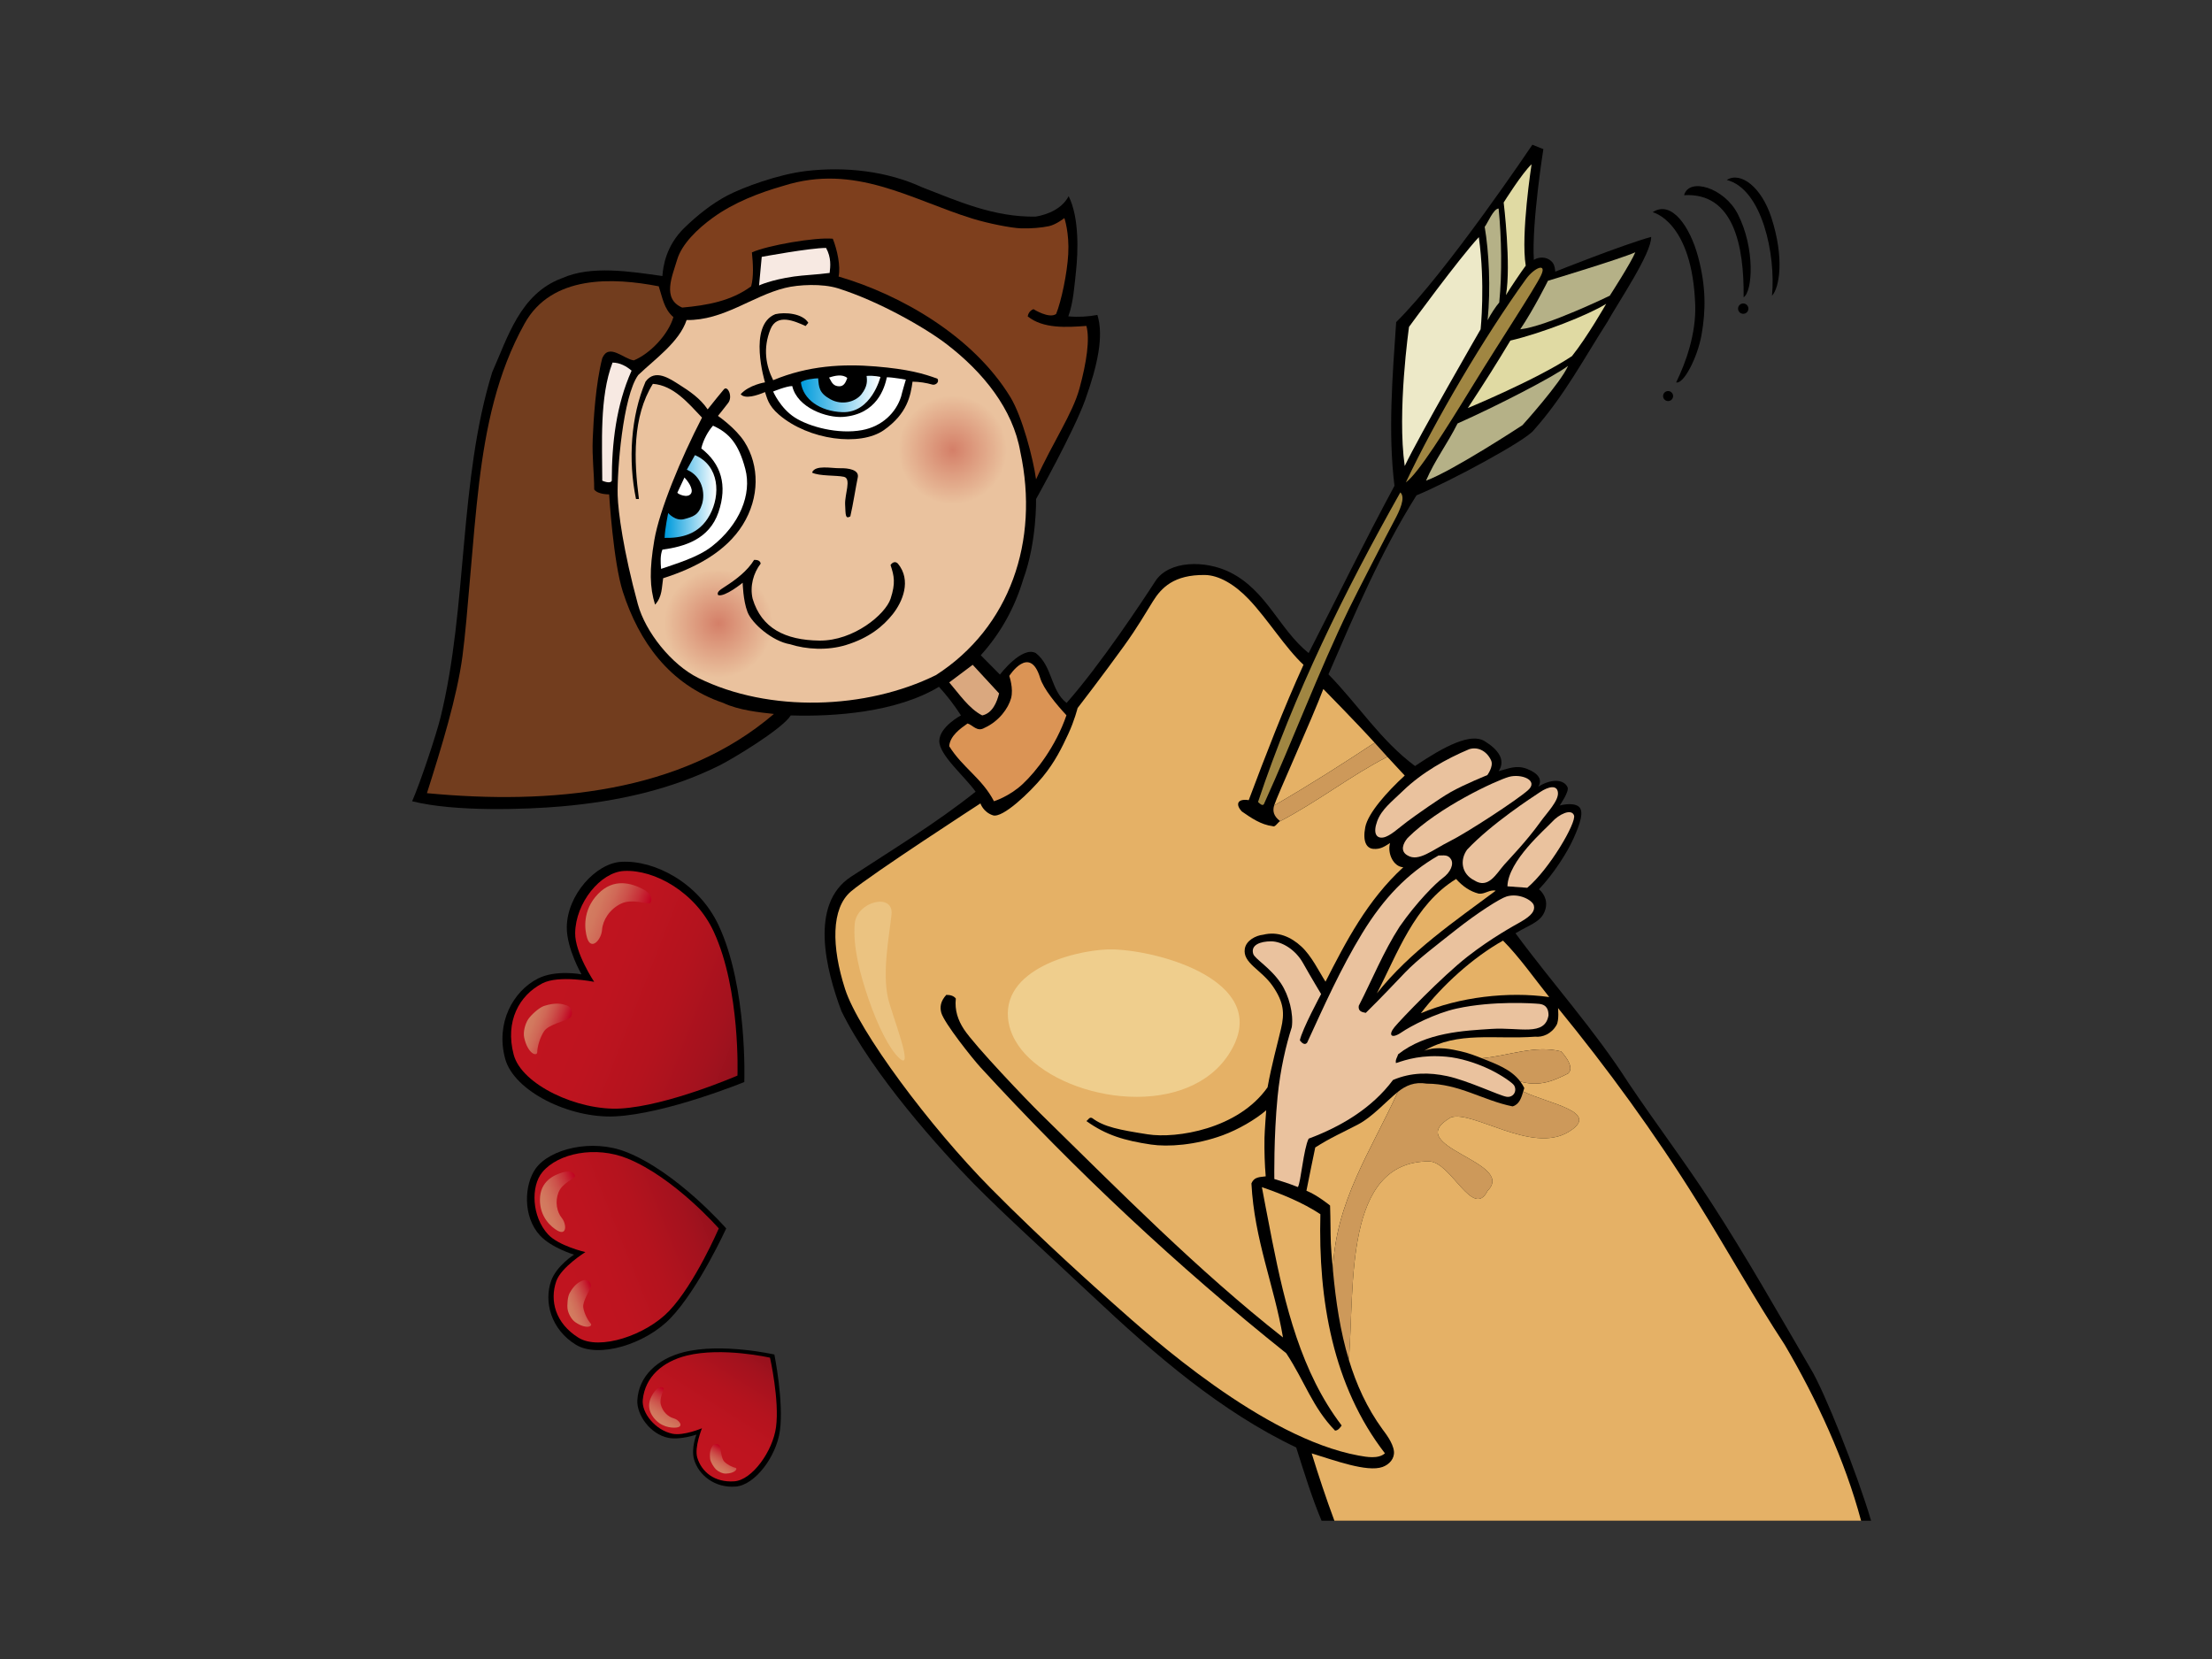 <?xml version="1.0" encoding="utf-8"?>
<!-- Generator: Adobe Illustrator 17.0.0, SVG Export Plug-In . SVG Version: 6.00 Build 0)  -->
<!DOCTYPE svg PUBLIC "-//W3C//DTD SVG 1.1//EN" "http://www.w3.org/Graphics/SVG/1.1/DTD/svg11.dtd">
<svg version="1.1" id="Layer_1" xmlns="http://www.w3.org/2000/svg" xmlns:xlink="http://www.w3.org/1999/xlink" x="0px" y="0px"
	 width="800px" height="600px" viewBox="0 0 800 600" enable-background="new 0 0 800 600" xml:space="preserve">
<rect x="0" y="0" width="800" height="600" fill="#333333" stroke="none"/>
<g>
	<path d="M477.966,549.996h198.74c-4.95-16.869-16.974-47.128-21.959-55.151c-11.448-19.629-23.267-40.491-35.723-59.712
		c-9.768-15.072-20.043-28.561-30.069-43.485c-12.204-19.102-27.59-36.079-40.856-54.119c4.781-2.923,8.694-3.901,10.347-7.431
		c1.653-3.529,0.305-6.651-1.858-8.484c5.307-5.575,10.189-13.238,12.468-18.307c2.282-5.069,4.078-10.045,1.814-11.66
		c-2.259-1.616-6.787-0.323-6.787-0.323s3.525-5.071,2.852-6.587c-1.353-3.03-6.083-3.109-10.606-0.201
		c1.616-2.585,0-4.846-3.984-6.431c-3.986-1.584-7.005-0.033-10.348,0.796c2.654-3.982-0.089-7.792-5.057-10.847
		c-4.969-3.055-14.22,1.616-25.183,8.988c-12.469-9.285-20.428-22.019-31.306-33.162c9.55-22.018,18.837-44.036,31.836-64.73
		c11.672-4.775,39.791-19.896,42.443-23.61c10.878-12.202,18.042-25.734,26.53-38.998c3.981-7.164,16.13-25.024,15.896-30.868
		c-10.646,2.983-34.683,12.579-34.683,12.579s-0.046-2.668-1.375-3.73c-1.854-1.857-4.773-1.591-6.369-0.53
		c-0.793-13.531,3.452-40.059,3.452-40.059l-3.977-1.592c0,0-30.954,46.107-49.259,64.147c-1.326,19.365-3.006,39.847-0.617,59.212
		c-10.878,20.164-20.691,40.325-31.039,60.487c-10.61-8.49-15.12-22.55-28.387-29.181c-9.02-4.512-22.193-4.337-27.059,3.182
		c-4.865,7.519-19.895,30.243-32.099,44.038c-5.836-4.512-5.04-13.264-11.142-18.039c-5.04-2.654-12.967,7.785-12.967,7.785
		s-4.543-4.601-6.931-6.99c7.363-8.157,12.338-17.361,15.371-27.496c4.955-13.499,4.632-29.011,4.632-29.011
		s13.663-24.399,17.775-35.872c4.438-12.383,6.791-23.022,4.403-30.714c-3.293,0.645-6.962,0.846-10.516,0.522
		c1.799-4.797,2.229-11.163,2.801-16.536c0.693-6.511,1.24-19.089-2.678-26.924c-2.389,4.51-7.38,6.592-11.89,7.39
		c-15.122,0.265-28.122-5.572-41.121-10.612c-12.458-5.763-27.569-7.595-42.001-5.869c-10.154,1.213-22.763,5.909-28.301,8.786
		c-5.538,2.877-11.074,7.269-15.69,11.774c-6.563,6.407-7.665,13.753-7.92,17.408c-11.407-1.591-25.734-3.979-36.344,0.797
		c-15.122,5.571-19.631,21.488-25.203,33.956c-12.157,39.223-8.845,84.793-18.7,124.876c-1.541,6.277-7.332,23.666-10.268,30.322
		c15.464,3.915,41.301,2.976,54.022,1.862c20.3-1.778,39.612-6.101,57.071-14.775c4.593-2.284,22.664-13.089,25.848-18.127
		c15.503,0.509,38.2-1.065,53.588-10.35c2.917,3.186,5.571,6.633,7.959,10.35c0,0-7.635,4.026-7.831,9.113
		c-0.194,5.092,9.004,12.725,13.138,18.474c-14.327,11.408-29.973,20.871-45.1,30.774c-15.127,9.902-9.021,33.692-3.449,48.548
		c11.143,22.815,35.999,50.384,47.753,62.343c11.754,11.959,28.578,27.095,42.942,40.62c22.991,21.649,46.682,41.984,73.785,54.883
		C471.822,533.043,474.47,541.662,477.966,549.996z"/>
	<path fill="#E0DAA3" d="M551.805,96.077c-1.379,1.813-5.845,8.415-7.154,10.65c1.921-10.948-0.829-33.487-0.829-33.487
		s6.727-10.75,10.091-13.823C553.914,59.417,549.949,84.933,551.805,96.077z"/>
	<path d="M640.633,78.662c4.792,14.727,2.922,25.48,0.234,28.286c1.403-14.727-3.506-38.571-16.363-41.872
		C629.53,61.948,637.04,67.617,640.633,78.662z"/>
	<path fill="#7E3F1D" d="M379.377,81.789c2.585-0.553,5.57-2.918,5.57-2.918s1.833,5.347,1.395,13.057
		c-0.401,7.061-2.52,17.039-4.381,21.629c-2.559,1.827-8.187-1.743-8.187-1.743s-1.763,0.543-2.092,2.607
		c5.571,4.51,14.061,3.979,21.224,3.448c1.326,4.774,0.073,13.194-2.498,22.622c-2.502,9.174-9.6,19.346-15.701,32.875
		c-1.013-7.414-4.986-22.701-9.307-29.775c-13.388-21.919-39.45-36.967-62.113-43.585c0.795-3.714-0.502-9.693-2.094-13.672
		c-6.382-0.607-23.703,2.431-29.254,4.948c0.419,4.109,0.688,8.727-0.27,12.263c-7.164,5.306-15.918,6.897-24.937,7.693
		c-7.431-3.184-3.542-11.466-1.859-17.243c1.683-5.778,7.481-11.296,12.942-15.258c7.604-5.517,16.879-9.066,25.526-11.537
		c25.921-8.218,46.152,4.994,68.272,11.837c5.723,1.771,14.073,3.43,17.681,3.55C372.903,82.705,376.792,82.343,379.377,81.789z"/>
	<path d="M628.478,77.376c6.312,12.273,5.422,28.036,2.127,30.148c0.211-18.693-3.646-37.978-21.529-36.927
		C610.829,64.051,623.57,67.835,628.478,77.376z"/>
	<path d="M614.158,92.932c2.866,10.743,2.79,19.336,1.229,28.158c-1.468,8.304-6.546,17.999-9.188,17.206
		c3.578-7.271,7.272-17.78,6.896-28.121c-1.097-30.227-15.385-33.426-15.385-33.426C604.517,72.235,611.229,81.954,614.158,92.932z"
		/>
	<path fill="#B5B187" d="M541.997,75.422c1.061,10.614,1.285,23.633,0.224,33.98c-1.179,1.33-3.156,4.324-4.208,6.428
		c1.168-11.688,0.467-24.896-1.052-33.779C538.024,80.724,540.139,75.422,541.997,75.422z"/>
	<path fill="#EDE9C8" d="M534.836,85.77c2.386,16.978,0.648,33.327,0.648,33.327s-22.137,38.3-27.442,49.443
		c-2.837-19.603,1.553-50.321,1.553-50.321S527.673,93.461,534.836,85.77z"/>
	<path fill="#F7E9E2" d="M298.763,89.665c1.938,3.555,1.558,6.662,1.292,9.049c-4.848,0.646-9.351,0.775-12.927,1.292
		c-8.422,1.218-12.604,3.232-12.604,3.232l0.969-10.341C275.493,92.897,292.926,89.665,298.763,89.665z"/>
	<path fill="#B5B187" d="M582.194,106.947c0,0-22.826,11.094-32.376,12.156c5.026-7.48,10.023-17.558,10.023-17.558
		s26.677-8.04,31.594-10.312C589.908,95.024,582.194,106.947,582.194,106.947z"/>
	<path fill="#A08642" d="M533.058,138.787c-10.499,17.115-20.18,32.492-24.61,35.676c10.61-22.546,28.549-52.897,43.456-73.543
		c2.986-4.131,7.745-6.12,5.392-1.237C554.944,104.567,542.546,123.326,533.058,138.787z"/>
	<path fill="#723D1E" d="M238.242,103.544c1.327,3.98,1.858,8.223,5.306,11.141c-1.857,6.368-8.49,13.264-14.325,15.652
		c-3.715-0.531-9.02-6.367-11.409-0.796c-2.389,9.285-3.172,22.296-3.448,29.182c-0.275,6.887,0.531,12.204,0.531,18.305
		c1.326,1.857,5.408,1.762,5.408,1.762s1.479,24.472,4.958,35.229c5.795,17.927,16.758,33.576,36.323,40.209
		c5.572,2.654,13.331,3.447,18.306,3.98c-33.427,28.65-80.913,32.895-125.482,28.65c5.306-16.714,10.889-34.857,12.846-49.539
		c1.958-14.682,3.59-42.425,6.004-62.455c2.448-20.311,6.548-40.026,16.433-57.79C199.511,99.298,221.794,100.36,238.242,103.544z"
		/>
	<path fill="#EAC29E" d="M342.393,124.494c13.102,10.061,23.978,23.388,26.637,39.005c6.898,32.1-3.714,63.404-30.508,80.648
		c-25.204,12.469-60.302,13.721-85.953,1.059c-9.722-4.799-19.143-16.65-21.878-26.679c-5.245-19.234-7.139-33.482-7.305-39.377
		c-0.245-8.693,1.858-35.812,7.43-43.508c6.101-5.836,14.855-11.938,17.508-19.896c13.398,0.188,23.576-8.617,35.592-11.615
		c4.876-1.217,13.469-1.628,19.101,0.132C317.604,108.822,334.573,118.489,342.393,124.494z"/>
	<path fill="#E0DAA3" d="M568.519,128.803c-12.857,8.532-37.663,18.778-37.663,18.778c6.164-9.396,10.334-15.979,15.389-24.407
		c11.404-2.652,28.352-9.332,34.657-13.293C580.902,109.881,574.13,121.79,568.519,128.803z"/>
	<path d="M292.341,116.738l-0.979,1.175c-3.915-1.762-10.374-4.697-12.723,1.176c-2.765,6.915-1.664,13.107,0.989,18.412
		c12.733-5.306,25.33-5.947,37.083-4.968c11.752,0.979,17.302,2.58,22.342,4.436c0.795,1.327-0.806,2.425-1.858,2.122
		c-2.182-0.625-4.53-1.017-7.162-1.06c-0.696,4.937-1.793,11.484-10.347,17.508c-8.554,6.024-27.149,3.676-37.916-5.524
		c-4.105-3.509-4.355-6.262-5.089-8.221c-2.883,1.23-7.217,2.64-8.81,0.783c3.01-3.397,8.805-4.292,8.805-4.292
		s-6.334-20.682,3.746-24.662C283.874,112.829,290.22,113.291,292.341,116.738z"/>
	<path fill="#F7E9E2" d="M228.426,134.052c-5.577,12.441-7.162,26.263-7.162,39.794c-0.532,1.326-3.449,0-3.449,0
		c0-13.264-1.061-30.244,3.715-42.712C224.184,131.134,226.57,132.461,228.426,134.052z"/>
	<path fill="#B5B187" d="M550.626,153.763c0,0-25.219,16.565-34.889,20.083c3.181-7.428,7.692-13.264,11.406-20.693
		c13.794-6.102,34.949-16.986,39.974-20.843C564.429,138.504,550.626,153.763,550.626,153.763z"/>
	<path d="M255.932,148.058c2.152-2.74,4.734-5.893,5.872-7.243c1.305-1.548,3.327,2.545,1.566,4.894
		c-1.762,2.35-3.719,4.698-3.719,4.698s6.426,4.42,9.591,9.396c5.481,8.613,5.48,20.162-0.587,29.949
		c-6.067,9.787-17.149,15.662-28.821,19.375c-0.541,3.332-0.265,6.634-2.918,9.552c-1.93-6.221-2.107-12.569-0.271-23.343
		c1.837-10.774,9.556-29.45,17.249-44.307c-5.04-5.307-10.346-11.673-17.773-12.204c-7.429,11.938-6.898,27.591-5.042,41.651h-1.061
		c-2.919-14.06-1.857-29.979,3.448-42.445c3.449-4.777,8.663-1.146,12.237,1.112C249.276,141.402,253.281,144.078,255.932,148.058z"
		/>
	<linearGradient id="SVGID_1_" gradientUnits="userSpaceOnUse" x1="289.654" y1="142.486" x2="318.186" y2="142.486">
		<stop  offset="0" style="stop-color:#009BDC"/>
		<stop  offset="1" style="stop-color:#FFFFFF"/>
	</linearGradient>
	<path fill="url(#SVGID_1_)" d="M318.424,136.328c0,0-3.232,13.124-13.834,12.733c-8.035-0.296-14.202-4.652-14.936-10.774
		c1.063-1.061,5.182-1.468,6.244-1.468c0.265,3.182,0.265,5.288,4.422,7.579c4.157,2.29,9.044,0.991,11.249-1.825
		c2.203-2.817,2.082-4.897,1.837-6.611C315.975,135.716,318.424,136.328,318.424,136.328z"/>
	<path fill="#FFFFFF" d="M327.607,137.307c0,0-1.317,4.398-1.714,6.123c-1.857,5.836-6.855,10.773-14.079,12.12
		c-8.663,1.616-19.119-1.184-24.367-4.555c-5.249-3.372-7.83-9.395-7.83-9.395s4.786-1.977,6.909-1.977
		c1.857,7.96,12.642,11.604,18.433,11.152c12.242-0.954,14.982-10.546,15.79-14.335C322.87,136.44,327.607,137.307,327.607,137.307z
		"/>
	<path fill="#FFFFFF" d="M306.426,136.695c-0.795,2.386-1.712,3.305-3.672,2.938c-1.959-0.367-2.407-2.529-2.939-3.061
		C301.897,135.839,304.713,135.226,306.426,136.695z"/>
	<path fill="#FFFFFF" d="M269.547,169.601c2.436,9.19-2.066,20.152-12.05,27.982c-5.177,4.061-13.097,6.303-18.403,8.16
		c-0.193-2.288-0.367-4.897,0.474-6.96c7.96-1.061,16.95-3.745,20.278-13.532c3.328-9.787,0.946-17.508-6.217-23.079
		c0.736-3.152,2.498-6.284,4.245-8.222C263.711,156.601,267.11,160.41,269.547,169.601z"/>
	<linearGradient id="SVGID_2_" gradientUnits="userSpaceOnUse" x1="240.847" y1="179.576" x2="259.037" y2="179.576">
		<stop  offset="0" style="stop-color:#009BDC"/>
		<stop  offset="1" style="stop-color:#FFFFFF"/>
	</linearGradient>
	<path fill="url(#SVGID_2_)" d="M256.715,186.228c-3.914,7.243-10.57,8.417-16.35,8.309c0.102-3.415,1.3-8.994,1.3-8.994
		s2.572,3.061,5.755,2.203c3.183-0.856,5.238-1.397,6.476-5.413c1.238-4.015,0.076-10.073-5.496-12.462l2.937-5.264
		C260.238,168.416,260.63,178.986,256.715,186.228z"/>
	<path d="M310.222,172.688c-0.611,2.815-1.714,9.916-2.693,14.08c-1.856,1.059-1.682-0.54-1.878-4.258
		c-0.197-3.719,2.368-9.454-0.448-10.067c-2.816-0.612-8.863-0.189-11.516-1.516c1.062-2.918,7.057-1.518,10.082-1.592
		C306.794,169.261,310.834,169.872,310.222,172.688z"/>
	<path fill="#FFFFFF" d="M249.868,178.564c-1.225,1.714-4.633,0.162-4.897-0.367l2.571-5.509
		C248.338,173.483,251.093,176.85,249.868,178.564z"/>
	<path fill="#A08642" d="M504.297,188.232c-2.393,4.459-13.633,26.216-16.382,31.894c-11.214,23.154-20.156,47.274-30.809,70.708
		c-0.531,0.796-1.591-0.26-2.122-0.793c13-38.999,31.304-76.139,51.465-111.952C508.449,179.932,506.21,184.667,504.297,188.232z"/>
	<path fill="#E5B166" d="M508.042,280.491c-2.096-2.215-4.191-4.492-6.286-6.78c-13.432,6.885-25.182,16.257-39.118,23.479
		c-0.749,0.701-1.652,2.069-2.349,1.606c-4.243-0.53-7.694-2.918-11.141-5.307c-2.376-2.487-1.729-4.75,2.474-4.104
		c6.101-16.184,12.647-33.301,19.808-48.952c-6.582-6.134-12.968-16.527-19.75-23.668c-5.245-5.52-10.927-8.729-15.856-8.81
		c-11.306-0.18-15.824,4.701-18.777,9.398c-2.951,4.697-5.435,9.192-10.611,16.375c-7.7,10.689-16.713,22.355-16.713,22.355
		s-1.12,4.539-3.383,9.386c-2.262,4.848-4.717,10.005-9.241,15.499c-4.524,5.495-14.483,15.072-18.007,13.898
		c-3.523-1.174-4.503-4.305-4.503-4.305s-39.652,25.72-46.839,31.847c-7.186,6.128-7.041,20-2.122,35.282
		c4.919,15.281,30.854,49.983,52.68,72.044c19.048,19.256,38.501,36.531,44.681,42.03c13.26,11.801,53.852,48.283,88.341,54.652
		c2.918,0.528,7.161,1.326,9.55-0.8c-18.837-24.404-24.14-55.444-23.345-86.481c-6.368-4.244-14.263-7.407-21.159-9.793
		c0,0,2.394,12.714,3.719,19.379c4.626,23.257,10.494,47.639,25.134,66.817c-0.531,0.795-1.328,1.856-2.389,1.856
		c-8.225-8.487-10.856-17.627-17.643-27.968c-39.1-31.233-76.035-65.79-110.594-103.422c-2.722-2.963-13.171-16.029-14.182-19.762
		c-0.554-2.05-0.253-4.173,1.817-6.431c1.327,0,2.654,0.268,3.449,1.326c-0.467,4.292,0.806,7.827,2.881,11.039
		c3.827,5.918,23.142,26.085,27.774,30.619c28.527,27.939,56.623,56.485,87.664,80.909c-3.184-18.839-10.35-35.252-11.41-55.683
		c1.06-2.654,3.554-2.262,5.169-2.585c-0.357-4.096-0.531-9.071-0.446-13.904c0.04-2.368,0.624-9.984,0.624-9.984
		c-3.999,3.426-10.107,6.958-15.66,9.004c-9.92,3.656-19.907,4.292-26.029,3.381c-9.55-1.422-16.253-3.383-23.346-8.49
		c0.795-0.53,1.061-1.591,2.122-1.061c4.244,3.182,9.735,4.249,20.076,5.865c10.339,1.616,32.715-1.887,43.326-17.006
		c1.466-8.135,3.574-15.666,4.868-21.199c1.295-5.533,1.104-9.439-3.01-15.413c-4.109-5.973-10.963-8.322-10.081-13.53
		c0.504-2.983,3.98-4.775,6.631-5.042c5.307-1.328,10.047,0.789,13.797,4.247c3.748,3.458,6.366,9.018,8.753,12.735
		c7.428-14.593,15.122-29.448,28.121-41.385c-3.569-0.189-5.838-5.042-4.775-8.756c-2.121,1.323-3.493,2.304-6.038,2.108
		c-2.545-0.196-3.913-2.741-2.935-7.831C494.742,294.086,501.674,286.327,508.042,280.491z"/>
	<path fill="#E5B166" d="M478.596,249.185c-3.982,10.613-16.774,38.775-17.785,42.126c13.077-7.564,24.889-15.129,36.344-22.689
		C491.264,262.07,478.596,249.185,478.596,249.185z"/>
	<path fill="#CD995A" d="M460.811,291.311c-0.577,1.918-0.286,3.788,2.13,5.626c-0.098,0.067-0.201,0.154-0.303,0.252
		c13.935-7.222,25.686-16.594,39.118-23.479c-1.535-1.684-3.068-3.387-4.601-5.089C485.7,276.182,473.889,283.747,460.811,291.311z"
		/>
	<path fill="#DAA87F" d="M361.336,250.779c-0.795,3.184-2.387,7.166-6.101,7.961c-4.776-2.391-8.49-7.961-11.938-11.938l8.489-6.369
		L361.336,250.779z"/>
	<path fill="#DB9455" d="M376.193,245.206c1.171,3.868,5.787,9.496,9.501,13.478c-3.879,11.31-10.987,20.361-15.835,24.885
		c-4.848,4.523-10.378,6.21-10.378,6.21c-4.245-8.226-11.409-12.206-16.183-19.898c0.265-3.715,3.98-6.369,6.632-8.227
		c1.857,0.532,3.448,3.184,6.102,1.595c5.305-2.389,8.658-7.15,9.627-10.706c0.969-3.555-0.647-8.08-0.647-8.08
		S372.443,232.83,376.193,245.206z"/>
	<path fill="#EAC29E" d="M539.346,275.186c0.793,2.123-1.437,5.147-1.437,5.147s-8.08,3.233-13.251,6.141
		c-3.944,2.219-12.691,8.394-15.822,10.742c-3.131,2.349-6.164,5.294-8.612,5.678c-2.449,0.383-3.722-1.569-2.153-5.874
		c1.564-4.305,5.232-7.035,9.35-11.02c6.867-6.643,15.677-11.576,23.966-15.06C534.836,269.881,538.018,272.002,539.346,275.186z"/>
	<path fill="#EAC29E" d="M552.611,285.799c-4.038,3.585-21.977,15.304-28.277,18.449c-6.299,3.146-11.252,7.547-15.232,5.159
		c-2.917-1.591-1.591-4.51,0-6.366c11.141-11.143,32.038-20.767,36.563-22.059C550.189,279.689,556.648,282.214,552.611,285.799z"/>
	<path fill="#EAC29E" d="M563.447,286.643c0.299,2.986-3.855,7.139-6.458,10.767c-4.893,6.822-11.003,13.093-12.919,15.268
		c-2.937,3.328-5.785,8.935-10.825,5.749c-4.777-2.389-5.307-7.427-2.653-11.141c9.019-9.551,23.476-18.873,26.384-20.812
		C559.883,284.535,563.153,283.658,563.447,286.643z"/>
	<path fill="#EAC29E" d="M569.257,294.877c0.967,2.586-8.955,19.57-16.912,26.203l-7.164-0.53
		c0.265-9.285,13.786-20.693,16.183-23.345C563.763,294.554,568.286,292.29,569.257,294.877z"/>
	<path fill="#EAC29E" d="M524.756,310.735c1.11,1.751-0.064,4.688-2.999,6.84c-2.457,1.8-9.378,8.648-15.571,17.565
		c-5.838,9.022-9.996,19.345-14.773,28.63c-0.263,1.858,0.954,2.278,2.544,2.545c6.175-6.071,9.802-10.027,14.292-14.679
		c4.488-4.652,11.05-9.608,18.204-15.27c7.917-6.268,16.034-11.415,18.401-12.134c4.501-1.371,9.38,1.341,9.875,3.215
		c0.5,1.874-0.677,3.637-4.786,5.985c-1.997,1.139-10.468,5.716-19.185,12.527c-9.251,7.231-24.089,22.67-26.431,25.526
		c-2.344,2.856-1.17,4.423,2.549,1.878c3.315-2.268,12.201-6.914,19.967-8.612c13.202-2.888,27.774-1.89,29.809-1.687
		c3.233,0.323,3.385,2.85,3.385,4.176c-1.326,7.694-10.495,4.227-20.513,4.873c-10.018,0.647-23.788,1.23-33.871,9.189
		c-0.265,1.06-1.063,1.854-0.795,3.18c3.977-1.332,9.458-3.095,18.266-2.31c4.835,0.429,10.74,2.212,15.856,4.699
		c4.204,2.043,8.084,4.791,8.612,5.676c1.174,1.958-0.196,4.503-2.74,4.111c-2.545-0.393-14.036-5.883-21.456-7.465
		c-6.401-1.363-12.966-1.433-19.599,1.395c-7.692,10.345-19.101,16.976-30.509,21.222c-1.858,3.714-2.829,15.916-3.89,17.505
		c-3.235-1.341-8.52-2.905-8.52-2.905s-0.247-15.221,1.172-29.753c0.971-9.934,3.091-18.815,5.138-25.17
		c0.691-4.737-0.951-11.417-3.93-15.852c-3.864-5.746-9.472-8.841-10.018-10.666c-0.971-3.231,2.585-4.523,6.462-4.523
		c3.878,0,8.811,2.97,11.552,7.863c2.74,4.893,6.546,11.204,6.546,11.204s-6.899,12.77-7.694,16.749
		c0.795,1.063,1.858,1.859,2.654,0.796c6.101-13.264,12.132-26.812,19.896-39.526c7.763-12.714,16.448-21.754,27.589-28.122
		C522.102,309.407,523.644,308.983,524.756,310.735z"/>
	<path fill="#E5B166" d="M534.836,323.203c2.122,0.264,3.98-1.59,6.101-1.062c-14.59,10.878-31.038,22.021-42.978,37.139
		c7.429-14.322,13.53-32.1,28.653-41.384C528.998,320.55,531.652,322.408,534.836,323.203z"/>
	<path fill="#E5B166" d="M560.303,360.606c-14.856-2.121-32.63,0-46.425,5.839c7.692-10.081,18.835-20.161,29.711-26.264
		C549.426,346.016,554.997,353.976,560.303,360.606z"/>
	<path fill="#E5B166" d="M491.217,406.639c-5.158,2.718-10.178,4.896-15.54,8.355c-1.063,5.039-2.078,10.119-3.186,15.649
		c4.047,1.636,8.547,5.357,8.547,5.357s0.196,6.653,0.196,10.568c0,3.915,0.526,9.475,0.852,12.995
		c0.628-24.515,13.895-43.642,23.449-64.649C501.279,398.357,496.378,403.92,491.217,406.639z"/>
	<path fill="#CD995A" d="M516.797,420.033c7.959,0,15.916,21.222,21.222,10.61c10.613-10.61-31.833-15.916-13.263-26.526
		c7.957-2.654,29.181,13.262,42.445,5.305c12.173-7.304-6.928-10.14-16.304-14.659c-0.651,2.201-1.422,4.71-3.86,5.374
		c-10.61-2.123-19.365-8.223-31.038-8.223c-4.434-0.742-7.645,0.723-10.464,2.999c-9.554,21.008-22.821,40.134-23.449,64.649
		c1.025,11.101,2.638,21.979,5.751,32.245C489.976,464.895,485.941,420.033,516.797,420.033z"/>
	<path fill="#E5B166" d="M500.027,530.544c-5.608,2.019-17.553-2.46-25.636-4.906c2.367,7.718,5.233,16.357,8.211,24.358H673.09
		c-5.835-21.821-15.997-43.843-27.628-63.643c-10.911-16.636-21.121-34.91-31.627-51.799
		c-15.292-24.588-32.566-48.236-50.349-69.968c0,0,0.437,4.405-0.531,6.106c-1.858,3.26-5.075,4.506-7.729,4.238
		c-14.593,1.063-27.924-2.074-40.128,5.089c4.773-1.857,10.321-0.425,13.115,0.174c2.794,0.599,5.847,1.787,7.715,2.538
		c9.538-0.838,19.08-4.873,28.618-2.492c0,0,5.308,5.306,2.654,7.96c-5.025,2.514-10.078,4.966-17.353,2.974
		c0.532,0.711,1.023,1.474,1.438,2.333c-0.134,0.39-0.259,0.822-0.388,1.257c9.376,4.519,28.477,7.355,16.304,14.659
		c-13.264,7.957-34.488-7.959-42.445-5.305c-18.57,10.61,23.876,15.916,13.263,26.526c-5.306,10.611-13.263-10.61-21.222-10.61
		c-30.856,0-26.821,44.863-28.96,71.775c2.707,8.921,6.544,17.384,12.159,25.109c0.9,1.237,3.797,4.822,4.14,7.95
		C504.419,527.439,502.556,529.633,500.027,530.544z"/>
	<path fill="#CD995A" d="M567.201,388.199c2.654-2.654-2.654-7.96-2.654-7.96c-9.538-2.381-19.08,1.653-28.618,2.492
		c5.114,2.076,10.57,3.95,13.919,8.442C557.123,393.165,562.176,390.712,567.201,388.199z"/>
	<radialGradient id="SVGID_3_" cx="344.531" cy="162.696" r="19.642" gradientUnits="userSpaceOnUse">
		<stop  offset="0" style="stop-color:#D47F68"/>
		<stop  offset="1" style="stop-color:#EAC29E"/>
	</radialGradient>
	<circle fill="url(#SVGID_3_)" cx="344.531" cy="162.696" r="19.642"/>
	<radialGradient id="SVGID_4_" cx="259.829" cy="225.478" r="19.643" gradientUnits="userSpaceOnUse">
		<stop  offset="0" style="stop-color:#D47F68"/>
		<stop  offset="1" style="stop-color:#EAC29E"/>
	</radialGradient>
	<circle fill="url(#SVGID_4_)" cx="259.829" cy="225.477" r="19.643"/>
	<path d="M275.118,203.823c-2.652,3.448-3.979,8.224-2.918,12.734c3.183,10.611,11.727,14.977,24.141,15.121
		c12.413,0.143,23.922-9.529,25.758-15.161c1.836-5.631,1.302-8.185-0.024-12.164c0.53-0.796,1.593-1.592,2.652-0.531
		c5.041,6.101,1.659,13.879-1.857,18.305c-3.516,4.425-8.597,8.611-16.932,11.161c-6.669,2.039-14.313,1.603-20.208-0.285
		c-6.366-1.06-13.762-7.47-15.386-11.672c-1.623-4.202-1.745-10.568-1.745-10.568s-6.48,5.262-8.866,4.466
		c-0.798-1.327,1.591-2.386,2.652-3.183c3.715-2.388,7.959-5.571,10.346-9.552C273.525,202.495,274.852,202.495,275.118,203.823z"/>
	<path fill="#EFCE8D" d="M364.561,368.175c-1.701-18.857,27.162-25.16,38.139-24.804c17.647,0.573,55.053,11.598,43.445,34.874
		c-13.004,26.066-55.79,21.634-73.89,4.463C368.243,378.903,365.081,373.929,364.561,368.175z"/>
	<path fill="#EBC381" d="M325.243,382.708c5.764,5.328-2.802-15.992-4.082-21.758c-2.101-9.463,0.368-22.003,1.265-30.141
		c0.897-8.138-12.656-4.846-13.313,3.364c-0.656,8.211,1.851,17.971,5.016,27.165C317.506,371.148,321.668,379.404,325.243,382.708z
		"/>
	<circle cx="603.29" cy="143.239" r="1.812"/>
	<circle cx="630.465" cy="111.623" r="1.87"/>
</g>
<g>
	<g>
		<path d="M269.187,391.331c0,0-28.259,11.516-46.706,12.42c-16.544,0.812-36.572-9.107-39.773-20.807
			c-3.531-12.917,2.809-24.446,11.85-29.042c6.479-3.295,15.745-1.514,15.745-1.514s-5.365-9.332-5.316-17.003
			c0.082-11.731,10.561-23.191,19.705-23.701c12.106-0.675,27.942,7.597,35.138,22.833
			C270.448,356.999,269.187,391.331,269.187,391.331z"/>
		
			<linearGradient id="SVGID_5_" gradientUnits="userSpaceOnUse" x1="-120.373" y1="351.528" x2="-120.373" y2="434.637" gradientTransform="matrix(0.365 -0.931 0.931 0.365 -89.213 106.26)">
			<stop  offset="0" style="stop-color:#C1141F"/>
			<stop  offset="0.345" style="stop-color:#BE141F"/>
			<stop  offset="0.61" style="stop-color:#B4131E"/>
			<stop  offset="0.848" style="stop-color:#A4121E"/>
			<stop  offset="1" style="stop-color:#95111D"/>
		</linearGradient>
		<path fill="url(#SVGID_5_)" d="M266.712,388.999c0,0-25.287,10.967-42.338,11.915c-15.293,0.858-35.699-8.537-38.59-19.479
			c-3.187-12.071,1.968-21.434,10.347-25.787c6.004-3.117,18.761-0.553,18.761-0.553s-6.969-10.439-6.879-17.623
			c0.141-10.98,9.177-22.026,17.638-22.475c11.2-0.595,25.947,7.804,32.513,22.029C267.85,358.03,266.712,388.999,266.712,388.999z"
			/>
		
			<linearGradient id="SVGID_6_" gradientUnits="userSpaceOnUse" x1="-142.447" y1="356.568" x2="-142.447" y2="370.811" gradientTransform="matrix(0.365 -0.931 0.931 0.365 -89.213 106.26)">
			<stop  offset="0" style="stop-color:#D37D61"/>
			<stop  offset="0.156" style="stop-color:#D2785E"/>
			<stop  offset="0.343" style="stop-color:#D06957"/>
			<stop  offset="0.544" style="stop-color:#CC514A"/>
			<stop  offset="0.757" style="stop-color:#C73038"/>
			<stop  offset="0.976" style="stop-color:#C10522"/>
			<stop  offset="1" style="stop-color:#C0001F"/>
		</linearGradient>
		<path fill="url(#SVGID_6_)" d="M189.574,375.233c-0.447-2.05,0.398-5.041,1.483-6.65c1.083-1.61,3.99-4.218,5.717-4.771
			c4.133-1.313,6.443-0.858,8.401-0.094c1.957,0.771,2.216,3.583,0.696,4.576c-1.519,0.981-7.451,2.269-9.043,4.59
			c-1.587,2.318-2.505,5.804-2.528,7.601C194.274,382.281,190.862,381.174,189.574,375.233z"/>
		
			<linearGradient id="SVGID_7_" gradientUnits="userSpaceOnUse" x1="-95.421" y1="362.392" x2="-95.421" y2="382.558" gradientTransform="matrix(0.365 -0.931 0.931 0.365 -89.213 106.26)">
			<stop  offset="0" style="stop-color:#D37D61"/>
			<stop  offset="0.156" style="stop-color:#D2785E"/>
			<stop  offset="0.343" style="stop-color:#D06957"/>
			<stop  offset="0.544" style="stop-color:#CC514A"/>
			<stop  offset="0.757" style="stop-color:#C73038"/>
			<stop  offset="0.976" style="stop-color:#C10522"/>
			<stop  offset="1" style="stop-color:#C0001F"/>
		</linearGradient>
		<path fill="url(#SVGID_7_)" d="M212.323,339.167c-0.899-2.977-1.747-9.959,3.964-15.861c5.706-5.902,12.13-3.827,16.09-1.821
			c3.963,2.005,3.437,4.512,2.732,5.137c-0.7,0.634-6.306-1.792-10.474,0.19c-4.17,1.976-6.646,5.99-6.898,9.503
			C217.487,339.834,213.803,344.04,212.323,339.167z"/>
	</g>
	<g>
		<path d="M262.648,444.278c0,0-10.043,21.961-20.178,32.485c-9.097,9.437-26.018,14.581-34.205,9.573
			c-9.036-5.527-11.637-15.608-8.919-23.155c1.945-5.413,8.251-9.414,8.251-9.414s-8.154-2.467-12.282-6.915
			c-6.313-6.802-5.785-18.495-1.499-24.342c5.137-7.01,20.221-10.774,32.629-5.893C244.76,423.811,262.648,444.278,262.648,444.278z
			"/>
		
			<linearGradient id="SVGID_8_" gradientUnits="userSpaceOnUse" x1="-393.896" y1="-9.643" x2="-393.896" y2="56.115" gradientTransform="matrix(-0.372 -0.928 0.928 -0.372 57.589 89.98)">
			<stop  offset="0" style="stop-color:#C1141F"/>
			<stop  offset="0.345" style="stop-color:#BE141F"/>
			<stop  offset="0.61" style="stop-color:#B4131E"/>
			<stop  offset="0.848" style="stop-color:#A4121E"/>
			<stop  offset="1" style="stop-color:#95111D"/>
		</linearGradient>
		<path fill="url(#SVGID_8_)" d="M259.958,444.281c0,0-8.63,20.028-17.939,29.82c-8.345,8.786-25.2,14.44-32.799,9.703
			c-8.383-5.23-10.487-13.42-8.023-20.471c1.771-5.053,10.511-10.492,10.511-10.492s-9.672-2.237-13.517-6.428
			c-5.875-6.403-6.319-17.369-2.021-22.516c5.711-6.844,19.184-9.571,30.681-4.933C243.819,425.815,259.958,444.281,259.958,444.281
			z"/>
		
			<linearGradient id="SVGID_9_" gradientUnits="userSpaceOnUse" x1="-411.486" y1="-5.657" x2="-411.486" y2="5.613" gradientTransform="matrix(-0.372 -0.928 0.928 -0.372 57.589 89.98)">
			<stop  offset="0" style="stop-color:#D37D61"/>
			<stop  offset="0.156" style="stop-color:#D2785E"/>
			<stop  offset="0.343" style="stop-color:#D06957"/>
			<stop  offset="0.544" style="stop-color:#CC514A"/>
			<stop  offset="0.757" style="stop-color:#C73038"/>
			<stop  offset="0.976" style="stop-color:#C10522"/>
			<stop  offset="1" style="stop-color:#C0001F"/>
		</linearGradient>
		<path fill="url(#SVGID_9_)" d="M208.042,478.171c-1.374-0.939-2.506-3.116-2.754-4.637c-0.246-1.51,0.012-4.591,0.706-5.848
			c1.67-2.998,3.249-3.988,4.791-4.607c1.549-0.62,3.221,0.861,2.881,2.255c-0.339,1.394-3.06,5.355-2.718,7.55
			c0.34,2.199,1.704,4.703,2.66,5.756C214.571,479.686,212.006,480.898,208.042,478.171z"/>
		
			<linearGradient id="SVGID_10_" gradientUnits="userSpaceOnUse" x1="-374.277" y1="-1.049" x2="-374.277" y2="14.907" gradientTransform="matrix(-0.372 -0.928 0.928 -0.372 57.589 89.98)">
			<stop  offset="0" style="stop-color:#D37D61"/>
			<stop  offset="0.156" style="stop-color:#D2785E"/>
			<stop  offset="0.343" style="stop-color:#D06957"/>
			<stop  offset="0.544" style="stop-color:#CC514A"/>
			<stop  offset="0.757" style="stop-color:#C73038"/>
			<stop  offset="0.976" style="stop-color:#C10522"/>
			<stop  offset="1" style="stop-color:#C0001F"/>
		</linearGradient>
		<path fill="url(#SVGID_10_)" d="M201.593,445.054c-2.132-1.229-6.409-4.791-6.316-11.292c0.087-6.493,4.916-8.782,8.287-9.771
			c3.367-0.993,4.423,0.741,4.36,1.48c-0.061,0.746-4.604,2.387-5.934,5.789c-1.332,3.399-0.582,7.054,1.178,9.214
			C204.933,442.641,205.086,447.059,201.593,445.054z"/>
	</g>
	<g>
		<path d="M280.063,489.883c0,0,3.456,17.13,1.994,27.603c-1.317,9.392-9.036,19.601-15.959,20.151
			c-7.645,0.603-13.453-4.199-15.07-9.774c-1.16-3.996,0.831-9.018,0.831-9.018s-5.824,2.015-10.133,1.171
			c-6.591-1.302-11.528-8.382-11.224-13.623c0.505-8.715,7.259-14.903,16.599-17.32
			C260.887,485.501,280.063,489.883,280.063,489.883z"/>
		
			<linearGradient id="SVGID_11_" gradientUnits="userSpaceOnUse" x1="-377.437" y1="-368.18" x2="-377.437" y2="-320.599" gradientTransform="matrix(-0.846 -0.533 0.533 -0.846 123.471 14.588)">
			<stop  offset="0" style="stop-color:#C1141F"/>
			<stop  offset="0.345" style="stop-color:#BE141F"/>
			<stop  offset="0.61" style="stop-color:#B4131E"/>
			<stop  offset="0.848" style="stop-color:#A4121E"/>
			<stop  offset="1" style="stop-color:#95111D"/>
		</linearGradient>
		<path fill="url(#SVGID_11_)" d="M278.488,491.028c0,0,3.462,15.401,2.175,25.088c-1.155,8.697-8.624,19.169-15.087,19.625
			c-7.128,0.503-11.846-3.4-13.398-8.577c-1.112-3.712,1.697-10.612,1.697-10.612s-6.617,2.804-10.65,1.985
			c-6.161-1.256-11.259-7.498-10.756-12.328c0.859-8.273,7.164-13.76,15.869-15.932
			C261.187,487.078,278.488,491.028,278.488,491.028z"/>
		
			<linearGradient id="SVGID_12_" gradientUnits="userSpaceOnUse" x1="-390.301" y1="-365.289" x2="-390.301" y2="-357.133" gradientTransform="matrix(-0.846 -0.533 0.533 -0.846 123.471 14.588)">
			<stop  offset="0" style="stop-color:#D37D61"/>
			<stop  offset="0.156" style="stop-color:#D2785E"/>
			<stop  offset="0.343" style="stop-color:#D06957"/>
			<stop  offset="0.544" style="stop-color:#CC514A"/>
			<stop  offset="0.757" style="stop-color:#C73038"/>
			<stop  offset="0.976" style="stop-color:#C10522"/>
			<stop  offset="1" style="stop-color:#C0001F"/>
		</linearGradient>
		<path fill="url(#SVGID_12_)" d="M262.493,532.945c-1.202,0.036-2.793-0.759-3.582-1.542c-0.791-0.78-1.945-2.692-2.073-3.728
			c-0.298-2.463,0.21-3.715,0.845-4.737c0.646-1.015,2.256-0.861,2.65,0.101c0.391,0.958,0.483,4.433,1.617,5.576
			c1.132,1.141,2.998,2.032,4.005,2.24C266.96,531.057,265.974,532.857,262.493,532.945z"/>
		
			<linearGradient id="SVGID_13_" gradientUnits="userSpaceOnUse" x1="-363.378" y1="-361.962" x2="-363.378" y2="-350.416" gradientTransform="matrix(-0.846 -0.533 0.533 -0.846 123.471 14.588)">
			<stop  offset="0" style="stop-color:#D37D61"/>
			<stop  offset="0.156" style="stop-color:#D2785E"/>
			<stop  offset="0.343" style="stop-color:#D06957"/>
			<stop  offset="0.544" style="stop-color:#CC514A"/>
			<stop  offset="0.757" style="stop-color:#C73038"/>
			<stop  offset="0.976" style="stop-color:#C10522"/>
			<stop  offset="1" style="stop-color:#C0001F"/>
		</linearGradient>
		<path fill="url(#SVGID_13_)" d="M244.637,516.292c-1.77,0.189-5.789-0.082-8.496-3.924c-2.712-3.843-0.855-7.235,0.698-9.247
			c1.548-2.012,2.904-1.45,3.182-0.986c0.281,0.46-1.682,3.352-1.014,5.909c0.667,2.557,2.657,4.382,4.608,4.896
			C245.566,513.461,247.538,515.981,244.637,516.292z"/>
	</g>
</g>
</svg>
